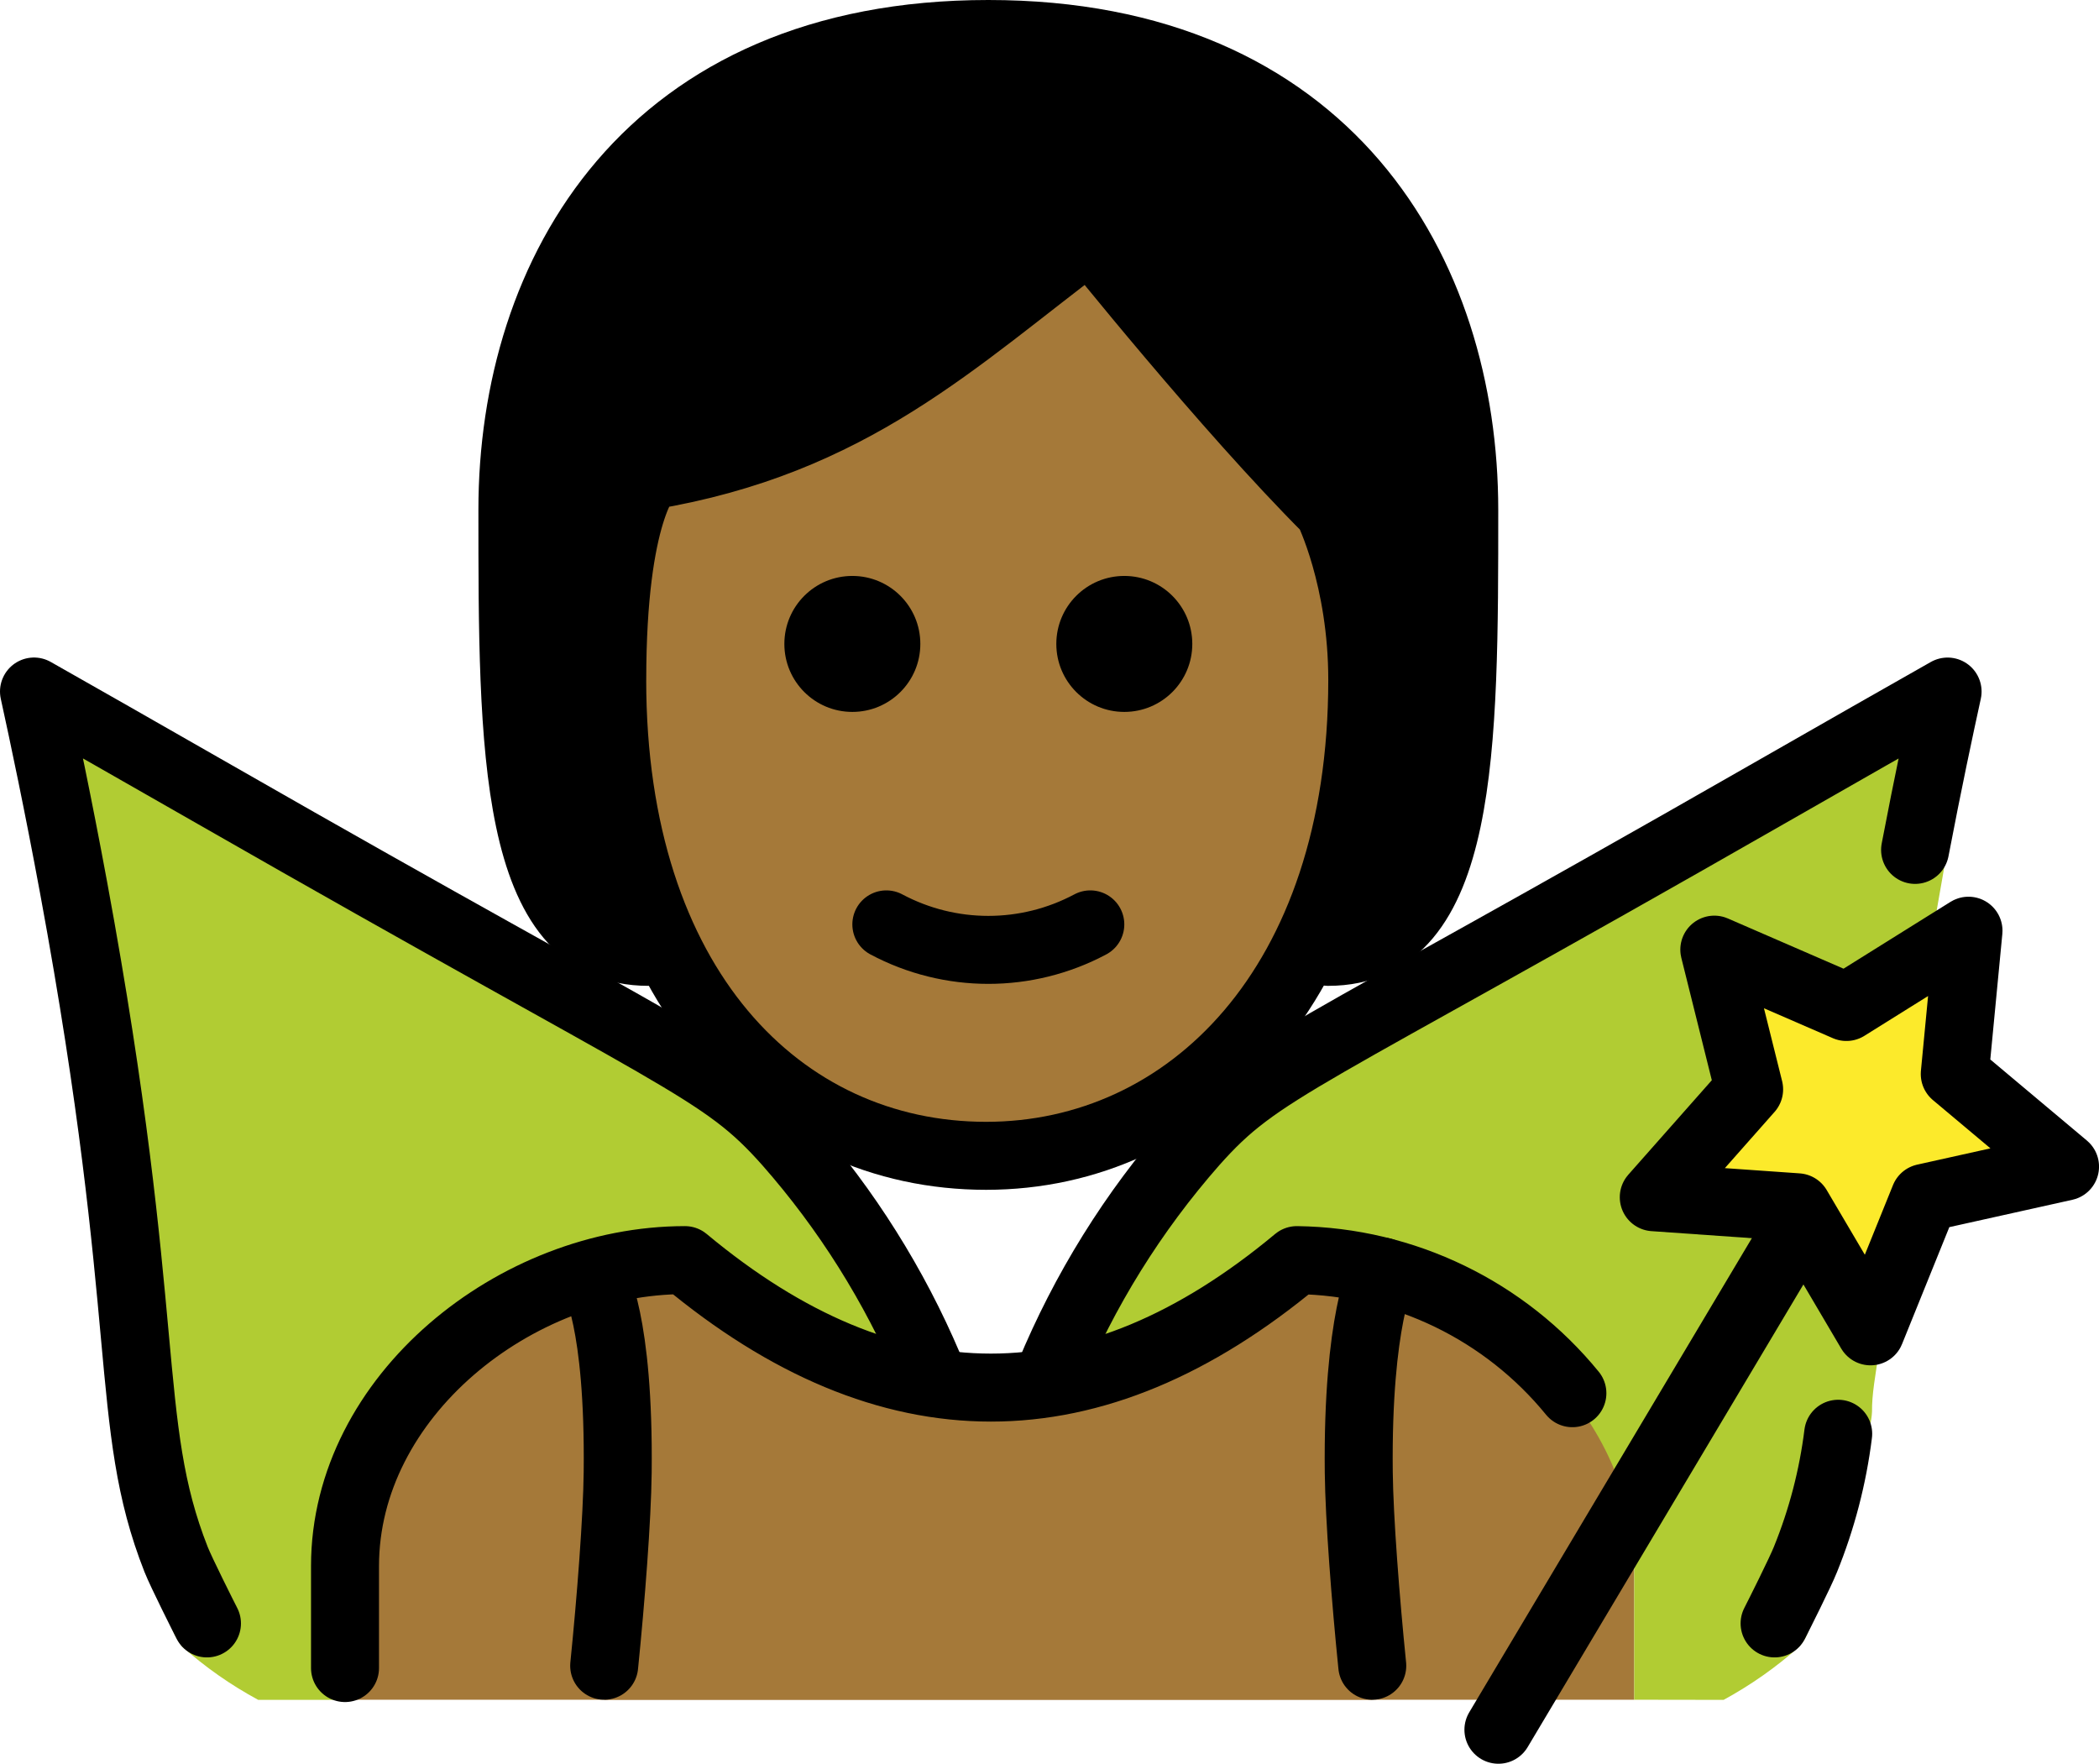 <svg xmlns="http://www.w3.org/2000/svg" xmlns:svg="http://www.w3.org/2000/svg" id="emoji" width="61.745" height="51.883" version="1.1" viewBox="0 0 61.745 51.883"><g id="hair" transform="translate(-6.927,-11)"><path id="path1" fill="#000" d="m 26,39 c -4,0 -4,-6 -4,-13 0,-7 4,-14 14,-14 10,0 14,7 14,14 0,7 0,13 -4,13"/></g><g id="skin" transform="translate(-6.927,-11)"><path id="path2" fill="#a57939" d="m 24.936,31 c 0,9 4.936,14 11,14 C 41.873,45 47,40 47,31 c 0,-3 -1,-5 -1,-5 -3,-2.999 -7,-8 -7,-8 -4,3 -7,6 -13,7 0,0 -1.063,1 -1.063,6 z"/><path id="path3" fill="#a57939" d="m 17,61 v -4 c 0,-4.994 5.008,-9 10,-9 6,5 12,5 18,0 4.994,0 10,4.006 10,9 v 4"/></g><g id="color" transform="translate(-6.927,-11)"><path id="path4" fill="#b1cc33" d="m 64.221,31.343 c -0.28,1.27 0.306,2.992 -0.154,5.472 -0.46,2.52 -0.669,4.431 -1.05,7.761 -0.67,6.01 -1.032,6.952 -1.022,7.952 -0.042,1.03 -1.508,5.148 -1.765,6.146 -0.049,0.18 -0.116,0.354 -0.2,0.52 -0.051,0.084 -0.107,0.164 -0.17,0.24 -0.681,0.607 -1.429,1.133 -2.23,1.57 L 55,61 v -3.833 c 0,-4.99 -4.929,-9.004 -9.929,-9.004 -2.118,1.904 -4.732,3.17 -7.54,3.65 0.986,-2.687 2.522,-5.14 4.51,-7.2 1.35,-1.35 6.54,-4.33 16.87,-10.25 2.22,-1.27 4.06,-2.32 5.31,-3.02 z"/><path id="path5" fill="#b1cc33" d="m 34.621,51.813 c -2.812,-0.475 -5.431,-1.742 -7.55,-3.65 -4.99,0 -10,4.01 -10,9 v 3.84 h -2.55 c -0.805,-0.435 -1.557,-0.962 -2.24,-1.57 -0.057,-0.077 -0.111,-0.157 -0.16,-0.24 -0.094,-0.162 -0.161,-0.337 -0.2,-0.52 -0.263,-0.997 -0.417,-2.02 -0.46,-3.05 0.02,-1 -0.38,-4 -1.05,-10.01 -0.37,-3.33 -0.85,-5.98 -1.32,-8.5 -0.46,-2.48 -0.88,-4.5 -1.16,-5.77 1.24,0.7 3.08,1.75 5.3,3.02 10.33,5.92 15.52,8.9 16.87,10.25 1.891,1.96 3.376,4.274 4.37,6.81 z"/><polygon id="polygon5" fill="#fcea2b" points="55.575 46.218 58.38 43.045 57.356 38.935 61.241 40.622 64.833 38.378 64.429 42.594 67.673 45.317 63.539 46.236 61.951 50.163 59.8 46.514"/><path id="path6" fill="#a57939" d="m 24.7,61 c 0.198,-1.948 0.383,-5.337 0.397,-6.69 0.048,-4.497 -0.797,-5.839 -0.797,-5.839 0.904,-0.262 1.841,-0.403 2.777,-0.403 6,5 12,5 18,0 0.858,0.012 1.701,0.127 2.514,0.336 l 6e-4,2e-4 c 0,0 -0.742,1.409 -0.694,5.905 0.015,1.353 0.199,4.742 0.397,6.69"/></g><g id="line" transform="translate(-6.927,-11)"><path id="path7" fill="none" stroke="#000" stroke-linecap="round" stroke-linejoin="round" stroke-width="2" d="m 26,39 c -4,0 -4,-6 -4,-13 0,-7 4,-14 14,-14 10,0 14,7 14,14 0,7 0,13 -4,13"/><path id="path8" fill="none" stroke="#000" stroke-linejoin="round" stroke-width="2" d="m 24.936,31 c 0,9 4.936,14 11,14 C 41.873,45 47,40 47,31 c 0,-3 -1,-5 -1,-5 -3,-2.999 -7,-8 -7,-8 -4,3 -7,6 -13,7 0,0 -1.063,1 -1.063,6 z"/><path id="path9" fill="none" stroke="#000" stroke-linecap="round" stroke-linejoin="round" stroke-width="2" d="m 37.793,51.449 c 1.031,-2.496 2.467,-4.805 4.25,-6.833 1.983,-2.229 2.903,-2.25 16.867,-10.248 2.225,-1.274 4.066,-2.321 5.308,-3.025 -0.236,1.077 -0.579,2.685 -0.956,4.658"/><path id="path10" fill="none" stroke="#000" stroke-linecap="round" stroke-linejoin="round" stroke-width="2" d="m 59.129,58.755 c 0.097,-0.188 0.762,-1.512 0.907,-1.88 0.482,-1.186 0.806,-2.43 0.964,-3.699"/><path id="path11" fill="none" stroke="#000" stroke-linecap="round" stroke-linejoin="round" stroke-width="2" d="m 13.015,58.755 c -0.097,-0.188 -0.762,-1.512 -0.907,-1.88 -1.587,-4.025 -0.647,-6.937 -3.015,-19.759 -0.459,-2.484 -0.887,-4.5 -1.166,-5.774 1.243,0.705 3.084,1.751 5.308,3.025 13.963,7.998 14.884,8.019 16.867,10.248 1.727,1.963 3.128,4.191 4.15,6.598"/><line id="line11" x1="59.434" x2="51.005" y1="47.742" y2="61.883" fill="none" stroke="#000" stroke-linecap="round" stroke-linejoin="round" stroke-width="2"/><polygon id="polygon11" fill="none" stroke="#000" stroke-linecap="round" stroke-linejoin="round" stroke-width="2" points="55.575 46.218 58.38 43.045 57.356 38.935 61.241 40.622 64.833 38.378 64.429 42.594 67.673 45.317 63.539 46.236 61.951 50.163 59.8 46.514"/><path id="path12" fill="none" stroke="#000" stroke-linecap="round" stroke-linejoin="round" stroke-width="2" d="m 17.076,60.068 v -3 c 0,-4.994 5.008,-9 10,-9 6,5 12,5 18,0 3.163,0.043 6.125,1.489 8.105,3.915"/><path id="path13" fill="none" stroke="#000" stroke-linecap="round" stroke-linejoin="round" stroke-width="2" d="m 24.41,48.643 c 0,0 0.736,1.17 0.687,5.667 C 25.082,55.663 24.898,58.052 24.7,60"/><path id="path14" fill="none" stroke="#000" stroke-linecap="round" stroke-linejoin="round" stroke-width="2" d="m 47.591,48.405 c 0,0 -0.742,1.409 -0.694,5.905 0.015,1.353 0.199,3.742 0.397,5.69"/><path id="path15" d="m 42,29.942 c 0,1.105 -0.895,2 -2,2 -1.105,0 -2,-0.895 -2,-2 0,-1.105 0.895,-2 2,-2 1.105,0 2,0.895 2,2"/><path id="path16" d="m 34,29.942 c 0,1.105 -0.895,2 -2,2 -1.105,0 -2,-0.895 -2,-2 0,-1.105 0.895,-2 2,-2 1.105,0 2,0.895 2,2"/><path id="path17" fill="none" stroke="#000" stroke-linecap="round" stroke-linejoin="round" stroke-width="2" d="m 33,38.192 c 1.875,1 4.125,1 6,0"/></g></svg>